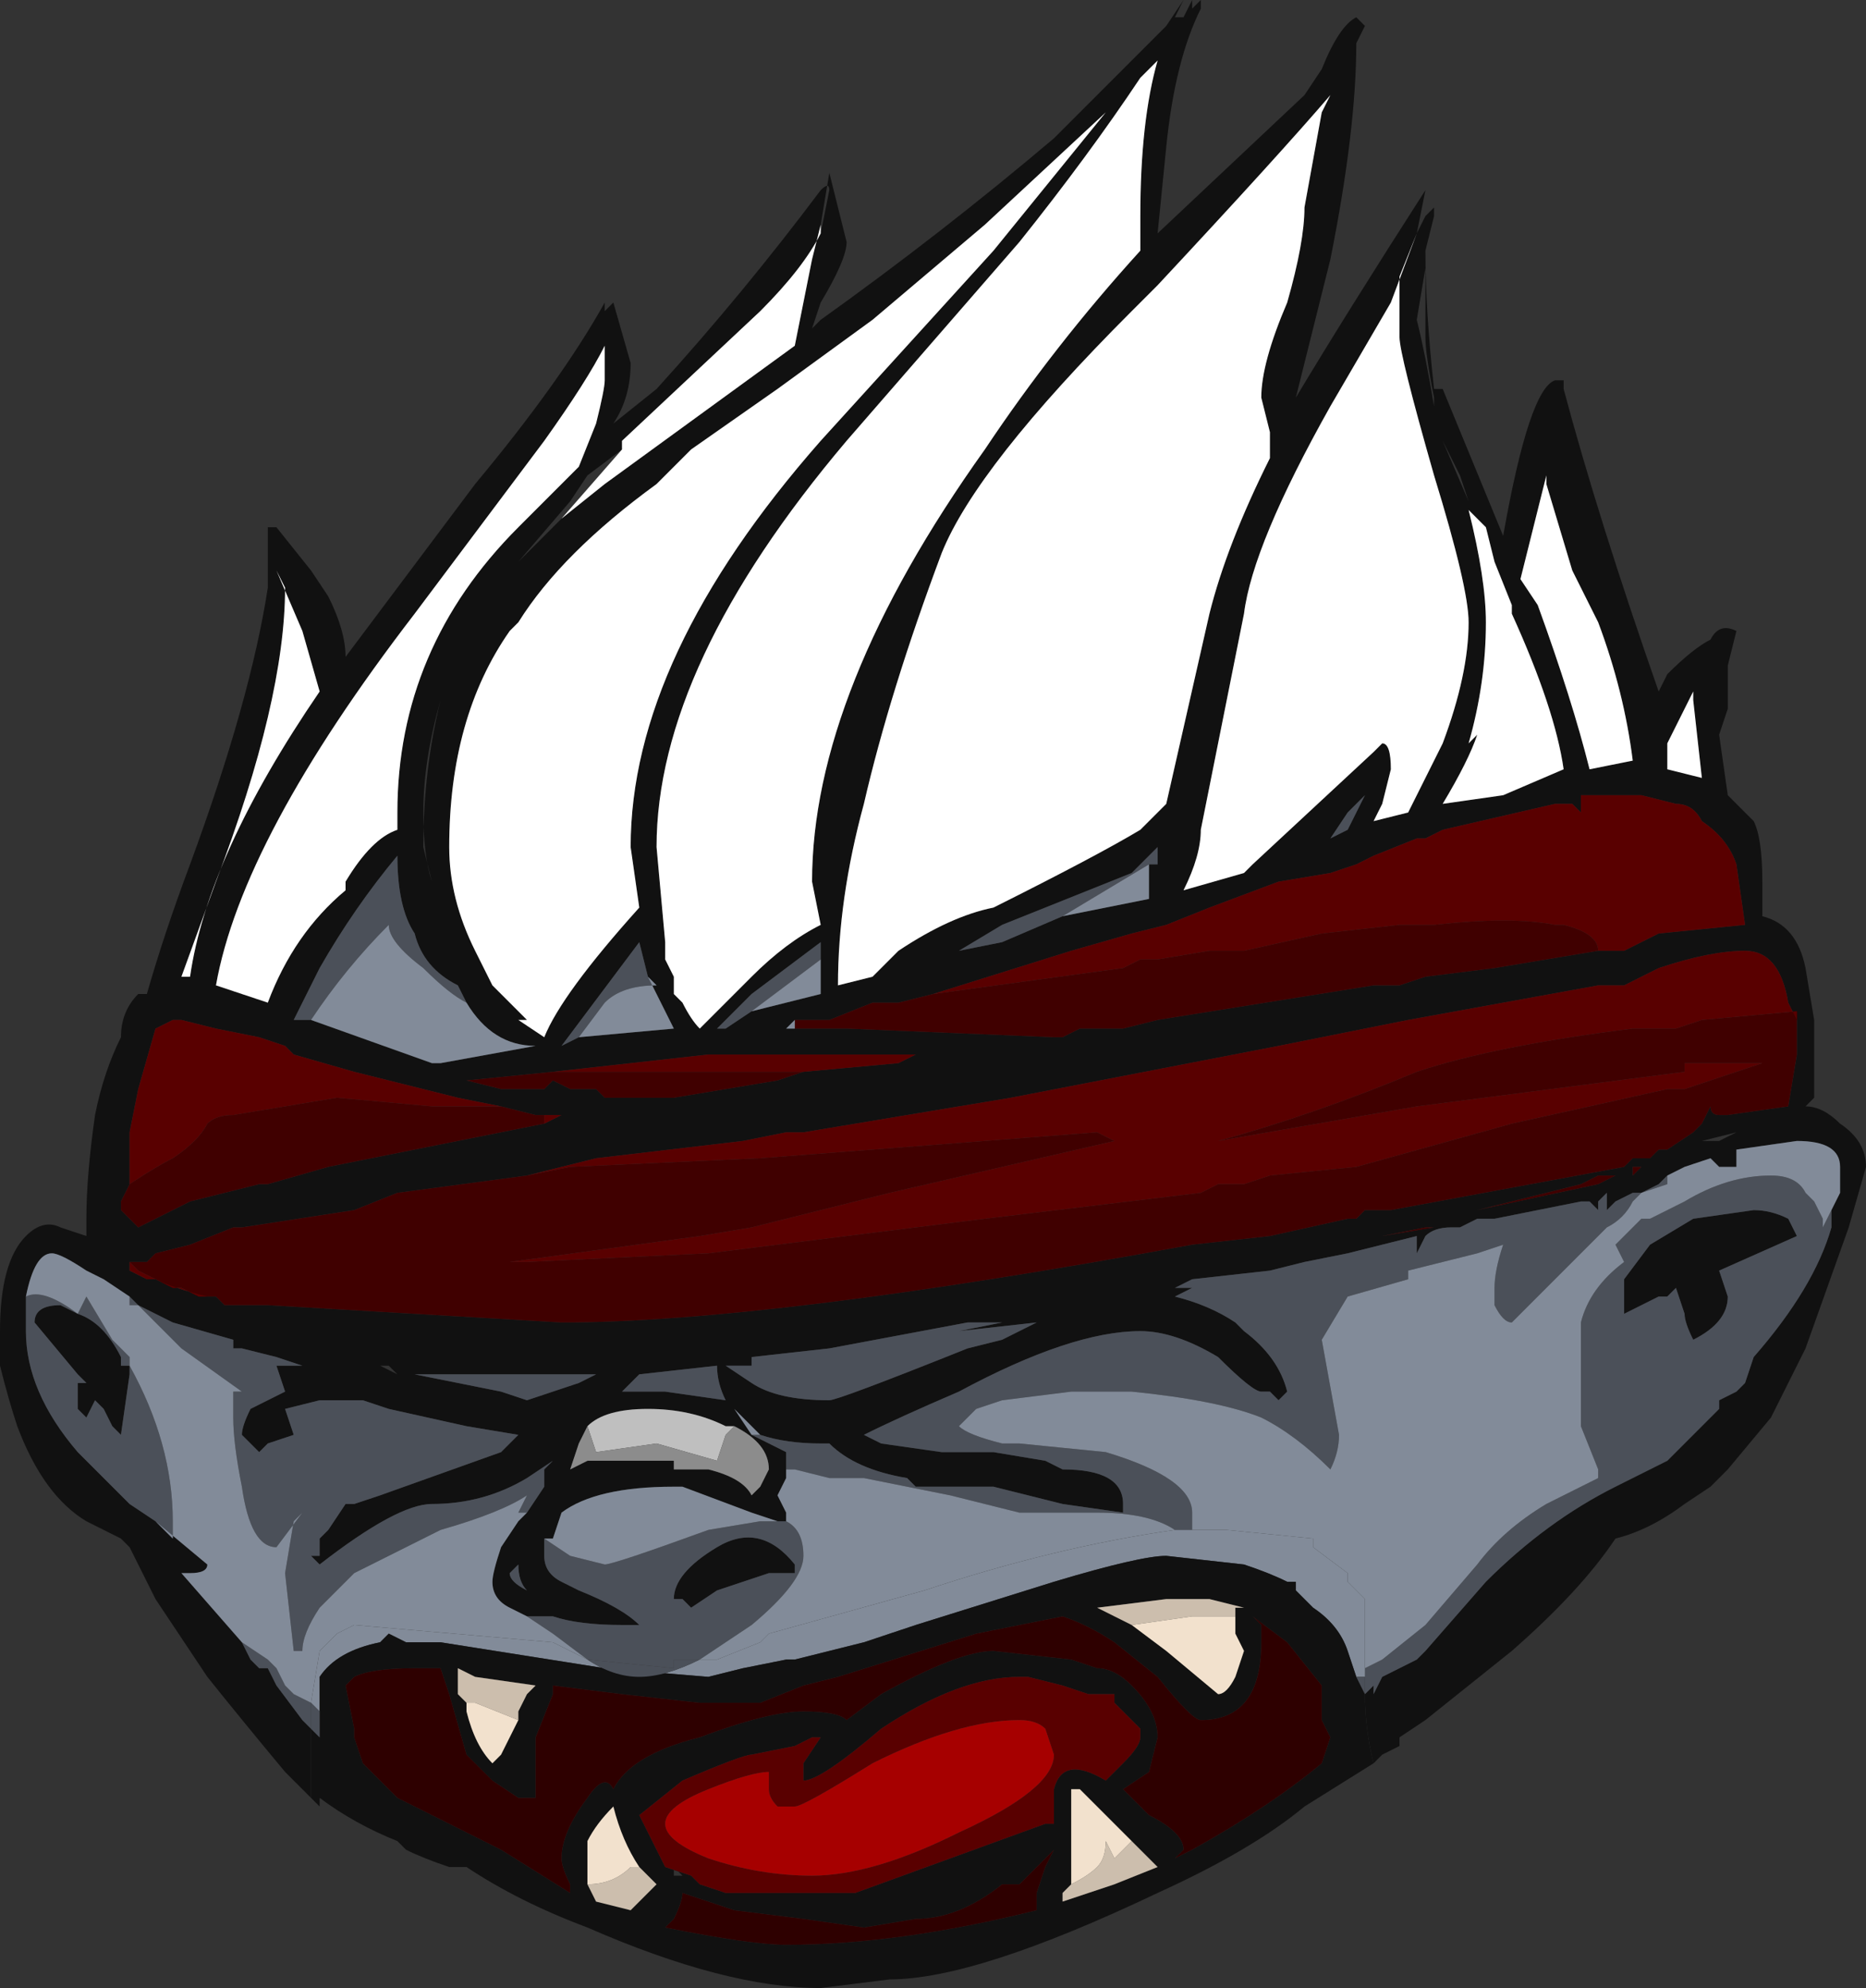 <?xml version="1.0" encoding="UTF-8" standalone="no"?>
<svg xmlns:ffdec="https://www.free-decompiler.com/flash" xmlns:xlink="http://www.w3.org/1999/xlink" ffdec:objectType="shape" height="11.5px" width="10.8px" xmlns="http://www.w3.org/2000/svg">
  <rect width="100%" height="100%" fill="#333333" stroke="none"/>
  <g transform="matrix(1.0, 0.0, 0.0, 1.0, 0.0, 11.4)">
    <path d="M4.75 -10.1 L4.8 -10.4 4.9 -10.0 Q4.9 -9.9 4.75 -9.65 L4.7 -9.5 4.75 -9.55 Q5.45 -10.05 6.1 -10.6 L6.75 -11.25 6.85 -11.4 6.8 -11.3 6.85 -11.3 6.9 -11.4 6.9 -11.35 6.95 -11.4 6.95 -11.35 Q6.8 -11.05 6.75 -10.55 L6.7 -10.05 7.55 -10.85 7.65 -11.0 Q7.75 -11.25 7.85 -11.3 L7.9 -11.25 7.85 -11.15 Q7.85 -10.65 7.7 -9.9 L7.5 -9.1 Q7.8 -9.6 8.25 -10.3 L8.2 -10.05 8.25 -10.15 8.3 -10.2 8.3 -10.15 8.25 -9.95 Q8.25 -9.6 8.3 -9.15 L8.35 -9.15 8.7 -8.3 Q8.85 -9.15 9.0 -9.2 L9.0 -9.2 9.05 -9.2 9.05 -9.15 Q9.25 -8.4 9.6 -7.4 L9.65 -7.5 Q9.8 -7.65 9.9 -7.7 9.95 -7.8 10.05 -7.75 L10.0 -7.55 10.0 -7.3 9.95 -7.15 10.0 -6.8 10.15 -6.65 Q10.2 -6.55 10.2 -6.3 L10.2 -6.1 Q10.4 -6.05 10.45 -5.8 L10.5 -5.5 10.5 -5.05 10.45 -5.0 Q10.55 -5.0 10.65 -4.9 10.8 -4.8 10.8 -4.65 L10.7 -4.3 10.45 -3.6 10.25 -3.2 10.0 -2.9 9.9 -2.8 9.75 -2.7 Q9.55 -2.55 9.35 -2.5 9.15 -2.2 8.75 -1.85 L8.25 -1.45 8.1 -1.35 8.1 -1.3 8.0 -1.25 7.95 -1.2 Q7.9 -1.4 7.9 -1.6 L7.95 -1.65 7.95 -1.6 8.0 -1.7 8.2 -1.8 8.25 -1.85 8.6 -2.25 Q8.95 -2.6 9.35 -2.8 L9.65 -2.95 9.95 -3.25 9.95 -3.3 10.05 -3.35 10.1 -3.4 10.15 -3.55 Q10.5 -3.95 10.6 -4.3 L10.6 -4.4 10.65 -4.5 10.65 -4.65 Q10.65 -4.8 10.4 -4.8 L10.05 -4.75 10.05 -4.65 9.95 -4.65 9.9 -4.7 9.75 -4.65 9.65 -4.6 9.6 -4.55 9.5 -4.5 9.45 -4.5 9.35 -4.45 9.3 -4.4 9.3 -4.5 9.25 -4.45 9.15 -4.45 8.65 -4.35 8.55 -4.35 8.45 -4.3 8.4 -4.3 Q8.3 -4.3 8.25 -4.25 L8.2 -4.15 8.2 -4.25 7.8 -4.15 7.55 -4.1 7.35 -4.05 6.9 -4.0 6.8 -3.95 6.9 -3.95 6.8 -3.9 Q7.0 -3.85 7.15 -3.75 L7.2 -3.7 Q7.4 -3.55 7.45 -3.35 L7.4 -3.3 7.35 -3.35 7.3 -3.35 Q7.25 -3.35 7.05 -3.55 6.8 -3.7 6.6 -3.7 6.2 -3.7 5.55 -3.35 5.2 -3.2 5.0 -3.1 L5.1 -3.05 5.45 -3.0 5.75 -3.0 6.05 -2.95 6.15 -2.9 Q6.5 -2.9 6.5 -2.7 L6.5 -2.65 6.15 -2.7 5.75 -2.8 5.3 -2.8 5.25 -2.85 Q4.95 -2.9 4.8 -3.05 L4.75 -3.05 Q4.55 -3.05 4.4 -3.1 L4.25 -3.25 4.35 -3.1 4.55 -3.0 4.55 -2.9 4.55 -2.85 4.5 -2.75 4.55 -2.65 4.55 -2.6 4.5 -2.6 4.35 -2.65 3.95 -2.8 3.9 -2.8 Q3.45 -2.8 3.25 -2.65 L3.2 -2.5 3.15 -2.5 3.15 -2.4 Q3.15 -2.3 3.25 -2.25 L3.35 -2.2 Q3.6 -2.1 3.7 -2.0 L3.6 -2.0 Q3.35 -2.0 3.2 -2.05 L3.05 -2.05 2.95 -2.1 Q2.85 -2.15 2.85 -2.25 2.85 -2.3 2.9 -2.45 L3.0 -2.6 3.05 -2.65 3.15 -2.8 3.15 -2.9 3.2 -2.95 3.05 -2.85 Q2.8 -2.7 2.5 -2.7 2.3 -2.7 1.85 -2.35 L1.8 -2.4 1.85 -2.4 1.85 -2.5 1.9 -2.55 2.0 -2.7 2.05 -2.7 2.2 -2.75 2.9 -3.0 3.0 -3.1 2.7 -3.15 2.25 -3.25 2.1 -3.3 1.85 -3.3 1.65 -3.25 1.7 -3.1 1.55 -3.05 1.5 -3.0 1.4 -3.1 Q1.4 -3.15 1.45 -3.25 L1.65 -3.35 1.6 -3.5 1.75 -3.5 1.6 -3.55 1.4 -3.6 1.35 -3.6 1.35 -3.65 1.0 -3.75 0.8 -3.85 0.75 -3.9 0.75 -3.85 0.75 -3.9 0.6 -4.0 0.5 -4.05 Q0.35 -4.15 0.3 -4.15 0.2 -4.15 0.15 -3.9 0.15 -3.8 0.15 -3.7 0.15 -3.35 0.45 -3.0 L0.75 -2.7 0.9 -2.6 1.2 -2.35 Q1.2 -2.3 1.1 -2.3 L1.05 -2.3 1.4 -1.9 1.45 -1.8 1.5 -1.75 1.55 -1.75 1.6 -1.65 1.75 -1.45 1.8 -1.4 Q1.8 -1.2 1.8 -1.0 L1.65 -1.15 Q1.4 -1.45 1.2 -1.7 L0.9 -2.15 0.75 -2.45 0.7 -2.5 0.5 -2.6 Q0.25 -2.75 0.1 -3.15 0.05 -3.3 0.0 -3.5 L0.0 -3.7 Q0.0 -4.1 0.15 -4.25 0.25 -4.35 0.35 -4.3 L0.5 -4.25 0.5 -4.35 Q0.5 -4.6 0.55 -4.95 0.6 -5.2 0.7 -5.4 0.7 -5.55 0.8 -5.65 L0.85 -5.65 Q0.95 -6.0 1.1 -6.4 1.45 -7.35 1.55 -8.0 L1.55 -8.35 1.6 -8.35 1.8 -8.1 1.9 -7.95 Q2.0 -7.75 2.0 -7.6 L2.75 -8.6 Q3.25 -9.2 3.5 -9.65 L3.5 -9.6 3.55 -9.65 3.65 -9.3 Q3.65 -9.1 3.55 -8.95 L3.8 -9.15 Q4.3 -9.7 4.75 -10.3 4.8 -10.35 4.8 -10.3 L4.75 -10.05 Q4.65 -9.85 4.4 -9.6 L3.6 -8.85 3.6 -8.8 3.4 -8.65 3.3 -8.5 3.0 -8.15 3.25 -8.4 3.5 -8.6 4.6 -9.4 4.7 -9.9 4.75 -10.1 M6.6 -10.95 Q6.3 -10.5 5.9 -10.0 L4.9 -8.85 Q3.8 -7.55 3.8 -6.5 L3.85 -5.95 3.85 -5.85 3.9 -5.75 3.9 -5.65 3.95 -5.6 Q4.0 -5.5 4.05 -5.45 L4.35 -5.75 Q4.55 -5.95 4.75 -6.05 L4.7 -6.3 Q4.7 -7.4 5.7 -8.8 6.1 -9.4 6.6 -9.95 L6.6 -10.15 Q6.6 -10.7 6.7 -11.05 L6.6 -10.95 M7.7 -10.85 Q7.4 -10.5 6.7 -9.75 L6.55 -9.6 Q5.65 -8.7 5.45 -8.2 5.15 -7.4 5.0 -6.75 4.85 -6.2 4.85 -5.7 L5.05 -5.75 5.2 -5.9 Q5.5 -6.1 5.75 -6.15 6.35 -6.45 6.6 -6.6 L6.75 -6.75 7.0 -7.85 Q7.1 -8.25 7.35 -8.75 L7.35 -8.9 7.3 -9.1 Q7.3 -9.3 7.45 -9.65 7.55 -10.0 7.55 -10.2 L7.65 -10.75 7.7 -10.85 M8.2 -10.05 L8.05 -9.65 7.7 -9.05 Q7.25 -8.25 7.2 -7.85 L6.95 -6.6 Q6.95 -6.45 6.85 -6.25 L7.2 -6.35 7.25 -6.4 7.95 -7.05 8.0 -7.1 Q8.05 -7.1 8.05 -6.95 L8.0 -6.75 7.95 -6.65 8.15 -6.7 8.35 -7.1 Q8.5 -7.5 8.5 -7.8 8.5 -8.0 8.3 -8.65 8.1 -9.35 8.1 -9.45 8.1 -9.7 8.1 -9.8 L8.2 -10.05 M8.3 -9.1 Q8.25 -9.35 8.25 -9.45 L8.25 -9.85 8.2 -9.55 Q8.25 -9.35 8.3 -9.05 L8.3 -9.1 M8.5 -8.45 Q8.6 -8.05 8.6 -7.8 8.6 -7.45 8.5 -7.1 L8.55 -7.15 Q8.5 -7.0 8.35 -6.75 L8.7 -6.8 9.05 -6.95 Q9.0 -7.3 8.75 -7.85 L8.75 -7.9 8.65 -8.15 8.6 -8.35 8.5 -8.45 M8.45 -8.65 L8.5 -8.5 8.35 -8.85 8.45 -8.65 M8.95 -8.6 L8.95 -8.65 8.8 -8.05 8.9 -7.9 Q9.1 -7.35 9.2 -6.95 L9.45 -7.0 Q9.4 -7.4 9.25 -7.8 L9.1 -8.1 8.95 -8.6 M9.65 -7.1 L9.65 -6.95 9.85 -6.9 9.8 -7.35 9.8 -7.4 9.65 -7.1 M1.55 -8.35 L1.55 -8.35 M1.65 -8.0 Q1.65 -7.35 1.25 -6.3 L1.05 -5.75 1.1 -5.75 Q1.2 -6.45 1.85 -7.4 L1.75 -7.75 1.6 -8.1 1.65 -8.0 M5.7 -10.1 L5.05 -9.55 4.5 -9.15 4.0 -8.8 3.8 -8.6 Q3.25 -8.2 3.0 -7.8 L2.95 -7.75 Q2.6 -7.25 2.6 -6.5 2.6 -6.2 2.75 -5.9 2.8 -5.8 2.85 -5.7 L3.05 -5.5 3.0 -5.5 3.15 -5.4 Q3.25 -5.65 3.7 -6.15 L3.65 -6.5 Q3.65 -7.6 4.75 -8.85 L5.75 -9.95 6.4 -10.75 5.7 -10.1 M3.15 -8.85 L2.4 -7.85 Q1.4 -6.55 1.25 -5.7 L1.55 -5.6 Q1.7 -6.0 2.0 -6.25 L2.0 -6.3 Q2.15 -6.55 2.3 -6.6 L2.3 -6.7 Q2.3 -7.65 3.0 -8.35 L3.35 -8.7 3.45 -8.95 Q3.5 -9.15 3.5 -9.2 L3.5 -9.4 Q3.4 -9.2 3.15 -8.85 M4.75 -5.85 L4.75 -5.95 4.35 -5.65 4.15 -5.45 4.2 -5.45 4.35 -5.55 4.75 -5.65 4.75 -5.85 M4.6 -5.45 L4.9 -5.45 6.1 -5.4 6.15 -5.4 6.25 -5.45 6.5 -5.45 6.7 -5.5 7.95 -5.7 8.1 -5.7 8.25 -5.75 8.65 -5.8 9.25 -5.9 9.4 -5.9 9.6 -6.0 10.1 -6.05 10.05 -6.4 Q10.0 -6.55 9.85 -6.65 9.8 -6.75 9.7 -6.75 L9.5 -6.8 9.15 -6.8 9.15 -6.7 9.1 -6.75 9.0 -6.75 8.35 -6.6 8.25 -6.55 8.2 -6.55 7.95 -6.45 7.85 -6.4 7.7 -6.35 7.4 -6.3 7.0 -6.15 6.75 -6.05 6.55 -6.0 6.2 -5.9 5.4 -5.65 5.2 -5.6 5.05 -5.6 4.8 -5.5 4.6 -5.5 4.55 -5.45 4.6 -5.45 M6.65 -6.4 L6.7 -6.4 6.7 -6.5 6.55 -6.35 Q6.3 -6.25 5.8 -6.05 L5.55 -5.9 5.8 -5.95 6.15 -6.1 6.65 -6.2 6.65 -6.4 M1.8 -5.5 L2.5 -5.25 2.55 -5.25 3.1 -5.35 Q2.85 -5.35 2.7 -5.6 L2.65 -5.7 Q2.45 -5.8 2.4 -6.0 2.3 -6.15 2.3 -6.45 2.05 -6.15 1.85 -5.8 L1.7 -5.5 1.8 -5.5 M3.35 -5.4 L3.9 -5.45 3.75 -5.75 3.7 -5.95 3.25 -5.35 3.35 -5.4 M4.65 -5.2 L5.2 -5.25 5.3 -5.3 4.1 -5.3 3.2 -5.2 2.7 -5.15 2.9 -5.1 3.15 -5.1 3.2 -5.15 3.3 -5.1 3.45 -5.1 3.5 -5.05 3.9 -5.05 4.5 -5.15 4.65 -5.2 M3.1 -4.95 L2.9 -5.0 2.65 -5.05 2.05 -5.2 1.7 -5.3 1.65 -5.35 1.5 -5.4 1.25 -5.45 1.05 -5.5 1.0 -5.5 0.9 -5.45 0.8 -5.1 0.75 -4.85 0.75 -4.55 0.7 -4.45 0.7 -4.4 0.8 -4.3 1.1 -4.45 1.5 -4.55 1.55 -4.55 1.9 -4.65 3.15 -4.9 3.25 -4.95 3.1 -4.95 M10.4 -5.5 L10.35 -5.6 Q10.3 -5.9 10.1 -5.9 9.9 -5.9 9.6 -5.8 L9.4 -5.7 9.25 -5.7 8.15 -5.5 7.4 -5.35 5.85 -5.05 4.65 -4.85 4.55 -4.85 4.3 -4.8 3.45 -4.7 3.05 -4.6 2.3 -4.5 2.05 -4.4 1.4 -4.3 1.35 -4.3 1.1 -4.2 0.9 -4.15 0.85 -4.1 0.75 -4.1 0.75 -4.05 0.85 -4.0 0.9 -4.0 Q1.0 -3.95 1.2 -3.9 L1.25 -3.9 1.3 -3.85 1.55 -3.85 3.25 -3.75 Q4.45 -3.75 6.9 -4.2 L7.35 -4.25 7.8 -4.35 7.85 -4.35 7.9 -4.4 8.05 -4.4 9.4 -4.65 9.45 -4.7 9.55 -4.7 9.6 -4.75 9.65 -4.75 9.8 -4.85 9.85 -4.9 9.9 -5.0 Q9.9 -4.95 9.95 -4.95 L10.0 -4.95 10.35 -5.0 10.4 -5.3 10.4 -5.5 M5.6 -3.75 L4.8 -3.6 4.35 -3.55 4.35 -3.5 4.2 -3.5 4.35 -3.4 Q4.5 -3.3 4.8 -3.3 4.85 -3.3 5.6 -3.6 L5.8 -3.65 6.0 -3.75 5.55 -3.7 5.8 -3.75 5.6 -3.75 M2.5 -6.3 L2.45 -6.5 Q2.45 -6.95 2.55 -7.35 2.45 -7.0 2.45 -6.7 2.45 -6.45 2.5 -6.3 M0.35 -3.85 L0.45 -3.8 Q0.6 -3.75 0.7 -3.55 L0.7 -3.5 0.75 -3.5 0.75 -3.45 0.7 -3.1 0.65 -3.15 0.6 -3.25 0.55 -3.3 0.5 -3.2 0.45 -3.25 0.45 -3.4 0.5 -3.4 0.45 -3.45 0.2 -3.75 Q0.2 -3.85 0.35 -3.85 M2.2 -3.5 L2.3 -3.45 2.25 -3.5 2.2 -3.5 M9.3 -4.3 L9.3 -4.3 M3.4 -3.15 L3.35 -3.05 3.3 -2.9 3.4 -2.95 3.9 -2.95 3.9 -2.9 4.1 -2.9 Q4.3 -2.85 4.35 -2.75 L4.4 -2.8 4.45 -2.9 Q4.45 -3.05 4.25 -3.15 L4.2 -3.15 Q4.0 -3.25 3.75 -3.25 3.5 -3.25 3.4 -3.15 M4.6 -2.3 L4.45 -2.3 4.15 -2.2 4.0 -2.1 3.95 -2.15 3.9 -2.15 Q3.9 -2.3 4.15 -2.45 4.4 -2.6 4.6 -2.35 L4.6 -2.3 M4.15 -3.5 L3.7 -3.45 3.6 -3.35 3.85 -3.35 4.2 -3.3 Q4.15 -3.4 4.15 -3.5 M3.25 -3.45 L2.4 -3.45 2.9 -3.35 3.05 -3.3 3.35 -3.4 3.45 -3.45 3.25 -3.45 M2.95 -2.3 Q2.95 -2.25 3.05 -2.2 3.0 -2.25 3.0 -2.35 L2.95 -2.3 M9.45 -4.6 L9.5 -4.65 9.45 -4.65 9.45 -4.6 9.35 -4.6 9.25 -4.55 8.55 -4.4 9.15 -4.55 9.25 -4.6 9.45 -4.6 M9.85 -4.8 L9.95 -4.8 10.05 -4.85 9.85 -4.8 M9.2 -4.45 L9.25 -4.45 9.25 -4.4 9.2 -4.45 M9.2 -4.4 L9.2 -4.4 M9.55 -4.2 L9.8 -4.35 10.15 -4.4 Q10.25 -4.4 10.35 -4.35 L10.4 -4.25 9.95 -4.05 10.0 -3.9 Q10.0 -3.75 9.8 -3.65 9.75 -3.75 9.75 -3.8 L9.7 -3.95 9.65 -3.9 9.6 -3.9 9.4 -3.8 9.4 -4.0 9.55 -4.2 M7.8 -6.7 L7.7 -6.55 7.8 -6.6 7.9 -6.8 7.8 -6.7 M8.3 -4.3 L8.25 -4.3 8.0 -4.25 8.3 -4.3 M8.9 -2.45 L8.9 -2.45" fill="#111111" fill-rule="evenodd" stroke="none"/>
    <path d="M9.25 -5.9 L8.65 -5.8 8.25 -5.75 8.1 -5.7 7.95 -5.7 6.7 -5.5 6.5 -5.45 6.25 -5.45 6.15 -5.4 6.1 -5.4 4.9 -5.45 4.6 -5.45 4.6 -5.5 4.8 -5.5 5.05 -5.6 5.2 -5.6 5.4 -5.65 6.5 -5.8 6.6 -5.85 6.7 -5.85 7.0 -5.9 7.2 -5.9 7.65 -6.0 8.1 -6.05 8.3 -6.05 Q8.75 -6.1 9.0 -6.05 L9.05 -6.05 Q9.25 -6.0 9.25 -5.9 M3.2 -5.2 L4.65 -5.2 4.5 -5.15 3.9 -5.05 3.5 -5.05 3.45 -5.1 3.3 -5.1 3.2 -5.15 3.15 -5.1 2.9 -5.1 2.7 -5.15 3.2 -5.2 M3.1 -4.95 L3.15 -4.95 3.15 -4.9 1.9 -4.65 1.55 -4.55 1.5 -4.55 1.1 -4.45 0.8 -4.3 0.7 -4.4 0.7 -4.45 0.75 -4.55 Q0.9 -4.65 1.0 -4.7 1.15 -4.8 1.2 -4.9 1.25 -4.95 1.35 -4.95 L1.95 -5.05 2.5 -5.0 2.9 -5.0 3.1 -4.95 M3.05 -4.6 L3.3 -4.65 4.4 -4.7 6.35 -4.85 6.45 -4.8 5.15 -4.5 4.35 -4.3 4.05 -4.25 2.95 -4.1 3.05 -4.1 4.1 -4.15 5.7 -4.35 6.95 -4.5 7.05 -4.55 7.2 -4.55 7.35 -4.6 7.85 -4.65 8.75 -4.9 9.65 -5.1 9.75 -5.1 10.2 -5.25 9.75 -5.25 9.75 -5.2 8.2 -5.0 7.05 -4.8 Q7.6 -4.95 8.2 -5.2 8.65 -5.35 9.45 -5.45 L9.7 -5.45 9.85 -5.5 10.4 -5.55 10.4 -5.5 10.4 -5.3 10.35 -5.0 10.0 -4.95 9.95 -4.95 Q9.9 -4.95 9.9 -5.0 L9.85 -4.9 9.8 -4.85 9.65 -4.75 9.6 -4.75 9.55 -4.7 9.45 -4.7 9.4 -4.65 8.05 -4.4 7.9 -4.4 7.85 -4.35 7.8 -4.35 7.35 -4.25 6.9 -4.2 Q4.45 -3.75 3.25 -3.75 L1.55 -3.85 1.3 -3.85 1.25 -3.9 1.2 -3.9 1.15 -3.9 1.05 -3.95 1.0 -3.95 0.8 -4.05 0.75 -4.1 0.85 -4.1 0.9 -4.15 1.1 -4.2 1.35 -4.3 1.4 -4.3 2.05 -4.4 2.3 -4.5 3.05 -4.6 M9.45 -4.6 L9.25 -4.6 9.15 -4.55 8.55 -4.4 9.25 -4.55 9.35 -4.6 9.45 -4.6 9.45 -4.65 9.5 -4.65 9.45 -4.6 M8.3 -4.3 L8.0 -4.25 8.25 -4.3 8.3 -4.3" fill="#400000" fill-rule="evenodd" stroke="none"/>
    <path d="M4.25 -3.15 L4.2 -3.1 4.15 -2.95 3.8 -3.05 3.45 -3.0 3.4 -3.15 Q3.5 -3.25 3.75 -3.25 4.0 -3.25 4.2 -3.15 L4.25 -3.15" fill="#bfbfbf" fill-rule="evenodd" stroke="none"/>
    <path d="M5.4 -5.65 L6.2 -5.9 6.55 -6.0 6.75 -6.05 7.0 -6.15 7.4 -6.3 7.7 -6.35 7.85 -6.4 7.95 -6.45 8.2 -6.55 8.25 -6.55 8.35 -6.6 9.0 -6.75 9.1 -6.75 9.15 -6.7 9.15 -6.8 9.5 -6.8 9.7 -6.75 Q9.8 -6.75 9.85 -6.65 10.0 -6.55 10.05 -6.4 L10.1 -6.05 9.6 -6.0 9.4 -5.9 9.25 -5.9 Q9.25 -6.0 9.05 -6.05 L9.0 -6.05 Q8.75 -6.1 8.3 -6.05 L8.1 -6.05 7.65 -6.0 7.2 -5.9 7.0 -5.9 6.7 -5.85 6.6 -5.85 6.5 -5.8 5.4 -5.65 M4.65 -5.2 L3.2 -5.2 4.1 -5.3 5.3 -5.3 5.2 -5.25 4.65 -5.2 M3.15 -4.9 L3.15 -4.95 3.1 -4.95 3.25 -4.95 3.15 -4.9 M2.9 -5.0 L2.5 -5.0 1.95 -5.05 1.35 -4.95 Q1.25 -4.95 1.2 -4.9 1.15 -4.8 1.0 -4.7 0.9 -4.65 0.75 -4.55 L0.75 -4.85 0.8 -5.1 0.9 -5.45 1.0 -5.5 1.05 -5.5 1.25 -5.45 1.5 -5.4 1.65 -5.35 1.7 -5.3 2.05 -5.2 2.65 -5.05 2.9 -5.0 M10.4 -5.5 L10.4 -5.55 9.85 -5.5 9.7 -5.45 9.45 -5.45 Q8.65 -5.35 8.2 -5.2 7.6 -4.95 7.05 -4.8 L8.2 -5.0 9.75 -5.2 9.75 -5.25 10.2 -5.25 9.75 -5.1 9.65 -5.1 8.75 -4.9 7.85 -4.65 7.35 -4.6 7.2 -4.55 7.05 -4.55 6.95 -4.5 5.7 -4.35 4.1 -4.15 3.05 -4.1 2.95 -4.1 4.05 -4.25 4.35 -4.3 5.15 -4.5 6.45 -4.8 6.35 -4.85 4.4 -4.7 3.3 -4.65 3.05 -4.6 3.45 -4.7 4.3 -4.8 4.55 -4.85 4.65 -4.85 5.85 -5.05 7.4 -5.35 8.15 -5.5 9.25 -5.7 9.4 -5.7 9.6 -5.8 Q9.9 -5.9 10.1 -5.9 10.3 -5.9 10.35 -5.6 L10.4 -5.5 M0.75 -4.1 L0.8 -4.05 1.0 -3.95 1.05 -3.95 1.15 -3.9 1.2 -3.9 Q1.0 -3.95 0.9 -4.0 L0.85 -4.0 0.75 -4.05 0.75 -4.1" fill="#590000" fill-rule="evenodd" stroke="none"/>
    <path d="M4.25 -3.15 Q4.45 -3.05 4.45 -2.9 L4.4 -2.8 4.35 -2.75 Q4.3 -2.85 4.1 -2.9 L3.9 -2.9 3.9 -2.95 3.4 -2.95 3.3 -2.9 3.35 -3.05 3.4 -3.15 3.45 -3.0 3.8 -3.05 4.15 -2.95 4.2 -3.1 4.25 -3.15" fill="#8c8c8c" fill-rule="evenodd" stroke="none"/>
    <path d="M7.9 -1.6 L7.9 -1.7 7.9 -1.75 8.0 -1.8 8.25 -2.0 8.55 -2.35 Q8.7 -2.55 8.95 -2.7 L9.25 -2.85 9.25 -2.9 9.15 -3.15 Q9.15 -3.6 9.15 -3.75 9.2 -3.95 9.4 -4.1 L9.35 -4.2 9.5 -4.35 9.55 -4.35 9.75 -4.45 Q10.0 -4.6 10.25 -4.6 10.4 -4.6 10.45 -4.5 L10.5 -4.45 10.55 -4.35 10.55 -4.3 10.6 -4.4 10.6 -4.3 Q10.5 -3.95 10.15 -3.55 L10.1 -3.4 10.05 -3.35 9.95 -3.3 9.95 -3.25 9.65 -2.95 9.35 -2.8 Q8.95 -2.6 8.6 -2.25 L8.25 -1.85 8.2 -1.8 8.0 -1.7 7.95 -1.6 7.95 -1.65 7.9 -1.6 M4.05 -1.8 L3.9 -1.8 3.9 -1.75 3.4 -1.8 3.2 -1.95 3.05 -2.05 3.2 -2.05 Q3.35 -2.0 3.6 -2.0 L3.7 -2.0 Q3.6 -2.1 3.35 -2.2 L3.25 -2.25 Q3.15 -2.3 3.15 -2.4 L3.15 -2.5 3.3 -2.4 3.5 -2.35 Q3.55 -2.35 4.1 -2.55 L4.4 -2.6 4.5 -2.6 4.55 -2.6 Q4.65 -2.55 4.65 -2.4 4.65 -2.25 4.35 -2.0 L4.05 -1.8 M1.8 -1.55 L1.8 -1.4 1.75 -1.45 1.6 -1.65 1.55 -1.75 1.5 -1.75 1.45 -1.8 1.4 -1.9 1.55 -1.8 1.6 -1.75 1.65 -1.65 1.7 -1.6 1.8 -1.55 M4.35 -5.55 L4.2 -5.45 4.15 -5.45 4.35 -5.65 4.75 -5.95 4.75 -5.85 4.35 -5.55 M6.15 -6.1 L5.8 -5.95 5.55 -5.9 5.8 -6.05 Q6.3 -6.25 6.55 -6.35 L6.7 -6.5 6.7 -6.4 6.65 -6.4 6.15 -6.1 M2.7 -5.6 Q2.6 -5.65 2.45 -5.8 2.25 -5.95 2.25 -6.05 2.0 -5.8 1.8 -5.5 L1.7 -5.5 1.85 -5.8 Q2.05 -6.15 2.3 -6.45 2.3 -6.15 2.4 -6.0 2.45 -5.8 2.65 -5.7 L2.7 -5.6 M3.75 -5.75 L3.8 -5.7 Q3.6 -5.7 3.5 -5.6 L3.35 -5.4 3.25 -5.35 3.7 -5.95 3.75 -5.75 M5.6 -3.75 L5.8 -3.75 5.55 -3.7 6.0 -3.75 5.8 -3.65 5.6 -3.6 Q4.85 -3.3 4.8 -3.3 4.5 -3.3 4.35 -3.4 L4.2 -3.5 4.35 -3.5 4.35 -3.55 4.8 -3.6 5.6 -3.75 M0.75 -3.85 L0.75 -3.9 0.8 -3.85 1.0 -3.75 1.35 -3.65 1.35 -3.6 1.4 -3.6 1.6 -3.55 1.75 -3.5 1.6 -3.5 1.65 -3.35 1.45 -3.25 Q1.4 -3.15 1.4 -3.1 L1.5 -3.0 1.55 -3.05 1.7 -3.1 1.65 -3.25 1.85 -3.3 2.1 -3.3 2.25 -3.25 2.7 -3.15 3.0 -3.1 2.9 -3.0 2.2 -2.75 2.05 -2.7 2.0 -2.7 1.9 -2.55 1.85 -2.5 1.85 -2.4 1.8 -2.4 1.85 -2.35 Q2.3 -2.7 2.5 -2.7 2.8 -2.7 3.05 -2.85 L3.2 -2.95 3.15 -2.9 3.15 -2.8 3.05 -2.65 3.0 -2.65 3.05 -2.75 Q2.9 -2.65 2.55 -2.55 L2.05 -2.3 1.85 -2.1 Q1.75 -1.95 1.75 -1.85 L1.7 -1.85 1.65 -2.3 1.7 -2.6 1.75 -2.65 1.6 -2.45 Q1.45 -2.45 1.4 -2.8 1.35 -3.05 1.35 -3.2 1.35 -3.3 1.35 -3.35 L1.4 -3.35 1.05 -3.6 0.8 -3.85 0.75 -3.85 M4.55 -2.9 L4.55 -3.0 4.35 -3.1 4.4 -3.1 Q4.55 -3.05 4.75 -3.05 L4.8 -3.05 Q4.95 -2.9 5.25 -2.85 L5.3 -2.8 5.75 -2.8 6.15 -2.7 6.5 -2.65 6.5 -2.7 Q6.5 -2.9 6.15 -2.9 L6.05 -2.95 5.75 -3.0 5.45 -3.0 5.1 -3.05 5.0 -3.1 Q5.2 -3.2 5.55 -3.35 6.2 -3.7 6.6 -3.7 6.8 -3.7 7.05 -3.55 7.25 -3.35 7.3 -3.35 L7.35 -3.35 7.4 -3.3 7.45 -3.35 Q7.4 -3.55 7.2 -3.7 L7.15 -3.75 Q7.0 -3.85 6.8 -3.9 L6.9 -3.95 6.8 -3.95 6.9 -4.0 7.35 -4.05 7.55 -4.1 7.8 -4.15 8.2 -4.25 8.2 -4.15 8.25 -4.25 Q8.3 -4.3 8.4 -4.3 L8.45 -4.3 8.55 -4.35 8.65 -4.35 9.15 -4.45 9.25 -4.45 9.3 -4.5 9.3 -4.4 9.35 -4.45 9.45 -4.5 9.5 -4.5 9.6 -4.55 9.65 -4.6 9.65 -4.55 9.5 -4.5 9.45 -4.45 Q9.4 -4.35 9.3 -4.3 L8.75 -3.75 Q8.7 -3.75 8.65 -3.85 8.65 -3.9 8.65 -3.95 8.65 -4.05 8.7 -4.2 L8.55 -4.15 8.15 -4.05 8.15 -4.0 7.8 -3.9 7.65 -3.65 7.75 -3.1 Q7.75 -3.0 7.7 -2.9 7.5 -3.1 7.3 -3.2 7.05 -3.3 6.55 -3.35 L6.2 -3.35 5.8 -3.3 5.65 -3.25 5.55 -3.15 Q5.6 -3.1 5.8 -3.05 L5.9 -3.05 6.4 -3.0 Q6.9 -2.85 6.9 -2.65 L6.9 -2.55 6.8 -2.55 6.8 -2.55 Q6.65 -2.65 6.35 -2.65 L5.9 -2.65 5.5 -2.75 5.0 -2.85 Q4.85 -2.85 4.8 -2.85 L4.6 -2.9 4.55 -2.9 M0.9 -2.6 L0.75 -2.7 0.45 -3.0 Q0.15 -3.35 0.15 -3.7 0.15 -3.8 0.15 -3.9 0.25 -3.95 0.45 -3.8 L0.5 -3.9 0.65 -3.65 0.75 -3.55 0.75 -3.5 Q1.0 -3.05 1.0 -2.6 L1.0 -2.5 0.9 -2.6 M0.35 -3.85 Q0.2 -3.85 0.2 -3.75 L0.45 -3.45 0.5 -3.4 0.45 -3.4 0.45 -3.25 0.5 -3.2 0.55 -3.3 0.6 -3.25 0.65 -3.15 0.7 -3.1 0.75 -3.45 0.75 -3.5 0.7 -3.5 0.7 -3.55 Q0.6 -3.75 0.45 -3.8 L0.35 -3.85 M1.8 -2.25 L1.8 -2.25 M5.45 -3.15 L5.45 -3.15 M9.3 -4.3 L9.3 -4.3 M4.6 -2.3 L4.6 -2.35 Q4.4 -2.6 4.15 -2.45 3.9 -2.3 3.9 -2.15 L3.95 -2.15 4.0 -2.1 4.15 -2.2 4.45 -2.3 4.6 -2.3 M4.15 -3.5 Q4.15 -3.4 4.2 -3.3 L3.85 -3.35 3.6 -3.35 3.7 -3.45 4.15 -3.5 M2.95 -2.3 L3.0 -2.35 Q3.0 -2.25 3.05 -2.2 2.95 -2.25 2.95 -2.3 M3.25 -3.45 L3.45 -3.45 3.35 -3.4 3.05 -3.3 2.9 -3.35 2.4 -3.45 3.25 -3.45 M9.2 -4.4 L9.2 -4.4 M9.2 -4.45 L9.25 -4.4 9.25 -4.45 9.2 -4.45 M7.8 -6.7 L7.9 -6.8 7.8 -6.6 7.7 -6.55 7.8 -6.7 M9.55 -4.2 L9.4 -4.0 9.4 -3.8 9.6 -3.9 9.65 -3.9 9.7 -3.95 9.75 -3.8 Q9.75 -3.75 9.8 -3.65 10.0 -3.75 10.0 -3.9 L9.95 -4.05 10.4 -4.25 10.35 -4.35 Q10.25 -4.4 10.15 -4.4 L9.8 -4.35 9.55 -4.2" fill="#4b5059" fill-rule="evenodd" stroke="none"/>
    <path d="M7.9 -1.7 L7.9 -2.15 7.8 -2.25 7.8 -2.3 7.6 -2.45 7.6 -2.5 7.1 -2.55 6.8 -2.55 Q6.1 -2.45 5.35 -2.2 L4.45 -1.95 4.4 -1.9 4.15 -1.8 4.05 -1.8 4.35 -2.0 Q4.65 -2.25 4.65 -2.4 4.65 -2.55 4.55 -2.6 L4.55 -2.65 4.5 -2.75 4.55 -2.85 4.55 -2.9 4.6 -2.9 4.8 -2.85 Q4.85 -2.85 5.0 -2.85 L5.5 -2.75 5.9 -2.65 6.35 -2.65 Q6.65 -2.65 6.8 -2.55 L6.8 -2.55 6.9 -2.55 6.9 -2.65 Q6.9 -2.85 6.4 -3.0 L5.9 -3.05 5.8 -3.05 Q5.6 -3.1 5.55 -3.15 L5.65 -3.25 5.8 -3.3 6.2 -3.35 6.55 -3.35 Q7.05 -3.3 7.3 -3.2 7.5 -3.1 7.7 -2.9 7.75 -3.0 7.75 -3.1 L7.65 -3.65 7.8 -3.9 8.15 -4.0 8.15 -4.05 8.55 -4.15 8.7 -4.2 Q8.65 -4.05 8.65 -3.95 8.65 -3.9 8.65 -3.85 8.7 -3.75 8.75 -3.75 L9.3 -4.3 Q9.4 -4.35 9.45 -4.45 L9.5 -4.5 9.65 -4.55 9.65 -4.6 9.75 -4.65 9.9 -4.7 9.95 -4.65 10.05 -4.65 10.05 -4.75 10.4 -4.8 Q10.65 -4.8 10.65 -4.65 L10.65 -4.5 10.6 -4.4 10.55 -4.3 10.55 -4.35 10.5 -4.45 10.45 -4.5 Q10.4 -4.6 10.25 -4.6 10.0 -4.6 9.75 -4.45 L9.55 -4.35 9.5 -4.35 9.35 -4.2 9.4 -4.1 Q9.2 -3.95 9.15 -3.75 9.15 -3.6 9.15 -3.15 L9.25 -2.9 9.25 -2.85 8.95 -2.7 Q8.7 -2.55 8.55 -2.35 L8.25 -2.0 8.0 -1.8 7.9 -1.75 7.9 -1.7 M3.4 -1.8 L3.2 -1.9 2.05 -2.0 1.95 -1.95 1.85 -1.85 1.8 -1.55 1.7 -1.6 1.65 -1.65 1.6 -1.75 1.55 -1.8 1.4 -1.9 1.05 -2.3 1.1 -2.3 Q1.2 -2.3 1.2 -2.35 L0.9 -2.6 1.0 -2.5 1.0 -2.6 Q1.0 -3.05 0.75 -3.5 L0.75 -3.55 0.65 -3.65 0.5 -3.9 0.45 -3.8 Q0.25 -3.95 0.15 -3.9 0.2 -4.15 0.3 -4.15 0.35 -4.15 0.5 -4.05 L0.6 -4.0 0.75 -3.9 0.75 -3.85 0.8 -3.85 1.05 -3.6 1.4 -3.35 1.35 -3.35 Q1.35 -3.3 1.35 -3.2 1.35 -3.05 1.4 -2.8 1.45 -2.45 1.6 -2.45 L1.75 -2.65 1.7 -2.6 1.65 -2.3 1.7 -1.85 1.75 -1.85 Q1.75 -1.95 1.85 -2.1 L2.05 -2.3 2.55 -2.55 Q2.9 -2.65 3.05 -2.75 L3.0 -2.65 3.05 -2.65 3.0 -2.6 2.9 -2.45 Q2.85 -2.3 2.85 -2.25 2.85 -2.15 2.95 -2.1 L3.05 -2.05 3.2 -1.95 3.4 -1.8 M4.35 -5.55 L4.75 -5.85 4.75 -5.65 4.35 -5.55 M4.6 -5.45 L4.55 -5.45 4.6 -5.5 4.6 -5.45 M6.15 -6.1 L6.65 -6.4 6.65 -6.2 6.15 -6.1 M2.7 -5.6 Q2.85 -5.35 3.1 -5.35 L2.55 -5.25 2.5 -5.25 1.8 -5.5 Q2.0 -5.8 2.25 -6.05 2.25 -5.95 2.45 -5.8 2.6 -5.65 2.7 -5.6 M3.35 -5.4 L3.5 -5.6 Q3.6 -5.7 3.8 -5.7 L3.75 -5.75 3.9 -5.45 3.35 -5.4 M3.15 -2.5 L3.2 -2.5 3.25 -2.65 Q3.45 -2.8 3.9 -2.8 L3.95 -2.8 4.35 -2.65 4.5 -2.6 4.4 -2.6 4.1 -2.55 Q3.55 -2.35 3.5 -2.35 L3.3 -2.4 3.15 -2.5 M4.35 -3.1 L4.25 -3.25 4.4 -3.1 4.35 -3.1 M1.8 -2.25 L1.8 -2.25 M5.45 -3.15 L5.45 -3.15 M8.9 -2.45 L8.9 -2.45" fill="#828b99" fill-rule="evenodd" stroke="none"/>
    <path d="M4.75 -10.05 L4.75 -10.1 4.7 -9.9 4.6 -9.4 3.5 -8.6 3.25 -8.4 3.6 -8.8 3.6 -8.85 4.4 -9.6 Q4.65 -9.85 4.75 -10.05 M8.2 -10.05 L8.1 -9.8 Q8.1 -9.7 8.1 -9.45 8.1 -9.35 8.3 -8.65 8.5 -8.0 8.5 -7.8 8.5 -7.5 8.35 -7.1 L8.15 -6.7 7.95 -6.65 8.0 -6.75 8.05 -6.95 Q8.05 -7.1 8.0 -7.1 L7.95 -7.05 7.25 -6.4 7.2 -6.35 6.85 -6.25 Q6.95 -6.45 6.95 -6.6 L7.2 -7.85 Q7.25 -8.25 7.7 -9.05 L8.05 -9.65 8.2 -10.05 M7.7 -10.85 L7.65 -10.75 7.55 -10.2 Q7.55 -10.0 7.45 -9.65 7.3 -9.3 7.3 -9.1 L7.35 -8.9 7.35 -8.75 Q7.1 -8.25 7.0 -7.85 L6.75 -6.75 6.6 -6.6 Q6.35 -6.45 5.75 -6.15 5.5 -6.1 5.2 -5.9 L5.05 -5.75 4.85 -5.7 Q4.85 -6.2 5.0 -6.75 5.15 -7.4 5.45 -8.2 5.65 -8.7 6.55 -9.6 L6.7 -9.75 Q7.4 -10.5 7.7 -10.85 M6.6 -10.95 L6.7 -11.05 Q6.6 -10.7 6.6 -10.15 L6.6 -9.95 Q6.1 -9.4 5.7 -8.8 4.7 -7.4 4.7 -6.3 L4.75 -6.05 Q4.55 -5.95 4.35 -5.75 L4.05 -5.45 Q4.0 -5.5 3.95 -5.6 L3.9 -5.65 3.9 -5.75 3.85 -5.85 3.85 -5.95 3.8 -6.5 Q3.8 -7.55 4.9 -8.85 L5.9 -10.0 Q6.3 -10.5 6.6 -10.95 M8.5 -8.45 L8.6 -8.35 8.65 -8.15 8.75 -7.9 8.75 -7.85 Q9.0 -7.3 9.05 -6.95 L8.7 -6.8 8.35 -6.75 Q8.5 -7.0 8.55 -7.15 L8.5 -7.1 Q8.6 -7.45 8.6 -7.8 8.6 -8.05 8.5 -8.45 M9.65 -7.1 L9.8 -7.4 9.8 -7.35 9.85 -6.9 9.65 -6.95 9.65 -7.1 M8.95 -8.6 L9.1 -8.1 9.25 -7.8 Q9.4 -7.4 9.45 -7.0 L9.2 -6.95 Q9.1 -7.35 8.9 -7.9 L8.8 -8.05 8.95 -8.65 8.95 -8.6 M3.15 -8.85 Q3.4 -9.2 3.5 -9.4 L3.5 -9.2 Q3.5 -9.15 3.45 -8.95 L3.35 -8.7 3.0 -8.35 Q2.3 -7.65 2.3 -6.7 L2.3 -6.6 Q2.15 -6.55 2.0 -6.3 L2.0 -6.25 Q1.7 -6.0 1.55 -5.6 L1.25 -5.7 Q1.4 -6.55 2.4 -7.85 L3.15 -8.85 M5.7 -10.1 L6.4 -10.75 5.75 -9.95 4.75 -8.85 Q3.65 -7.6 3.65 -6.5 L3.7 -6.15 Q3.25 -5.65 3.15 -5.4 L3.0 -5.5 3.05 -5.5 2.85 -5.7 Q2.8 -5.8 2.75 -5.9 2.6 -6.2 2.6 -6.5 2.6 -7.25 2.95 -7.75 L3.0 -7.8 Q3.25 -8.2 3.8 -8.6 L4.0 -8.8 4.5 -9.15 5.05 -9.55 5.7 -10.1 M1.65 -8.0 L1.6 -8.1 1.75 -7.75 1.85 -7.4 Q1.2 -6.45 1.1 -5.75 L1.05 -5.75 1.25 -6.3 Q1.65 -7.35 1.65 -8.0" fill="#ffffff" fill-rule="evenodd" stroke="none"/>
    <path d="M1.8 -1.55 L1.85 -1.85 1.95 -1.95 2.05 -2.0 3.2 -1.9 3.4 -1.8 Q3.55 -1.7 3.7 -1.7 3.85 -1.7 4.05 -1.8 L4.15 -1.8 4.4 -1.9 4.45 -1.95 5.35 -2.2 Q6.1 -2.45 6.8 -2.55 L7.1 -2.55 7.6 -2.5 7.6 -2.45 7.8 -2.3 7.8 -2.25 7.9 -2.15 7.9 -1.7 7.85 -1.7 7.8 -1.85 Q7.75 -2.0 7.6 -2.1 L7.5 -2.2 7.5 -2.25 7.45 -2.25 Q7.35 -2.3 7.2 -2.35 L6.75 -2.4 Q6.6 -2.4 6.1 -2.25 L5.3 -2.0 5.0 -1.9 4.6 -1.8 4.55 -1.8 4.3 -1.75 4.1 -1.7 3.5 -1.75 2.55 -1.9 2.35 -1.9 2.25 -1.95 2.2 -1.9 Q1.95 -1.85 1.85 -1.7 L1.85 -1.5 1.8 -1.55" fill="#828b99" fill-rule="evenodd" stroke="none"/>
    <path d="M7.9 -1.6 Q7.9 -1.4 7.95 -1.2 L7.55 -0.95 Q7.25 -0.7 6.7 -0.45 5.65 0.05 5.15 0.05 L4.75 0.1 Q4.2 0.1 3.4 -0.25 3.0 -0.4 2.7 -0.6 L2.6 -0.6 Q2.45 -0.65 2.35 -0.7 L2.3 -0.75 Q2.05 -0.85 1.85 -1.0 L1.85 -0.95 1.8 -1.0 Q1.8 -1.2 1.8 -1.4 L1.85 -1.35 1.85 -1.5 1.85 -1.7 Q1.95 -1.85 2.2 -1.9 L2.25 -1.95 2.35 -1.9 2.55 -1.9 3.5 -1.75 4.1 -1.7 4.3 -1.75 4.55 -1.8 4.6 -1.8 5.0 -1.9 5.3 -2.0 6.1 -2.25 Q6.6 -2.4 6.75 -2.4 L7.2 -2.35 Q7.35 -2.3 7.45 -2.25 L7.5 -2.25 7.5 -2.2 7.6 -2.1 Q7.75 -2.0 7.8 -1.85 L7.85 -1.7 7.9 -1.6 M2.7 -1.55 L2.7 -1.5 Q2.75 -1.3 2.85 -1.2 L2.9 -1.25 3.0 -1.45 3.0 -1.5 3.05 -1.6 3.1 -1.65 2.75 -1.7 2.65 -1.75 2.65 -1.6 2.7 -1.55 M2.25 -1.05 L2.3 -1.0 2.9 -0.7 3.3 -0.45 3.3 -0.5 Q3.25 -0.6 3.25 -0.65 3.25 -0.8 3.4 -1.0 3.5 -1.15 3.55 -1.05 3.65 -1.25 4.05 -1.35 4.45 -1.5 4.65 -1.5 4.85 -1.5 4.9 -1.45 L5.1 -1.6 Q5.55 -1.85 5.75 -1.85 L6.2 -1.8 6.35 -1.75 Q6.45 -1.75 6.55 -1.65 6.7 -1.5 6.7 -1.35 L6.65 -1.15 6.5 -1.05 6.65 -0.9 Q6.85 -0.8 6.85 -0.7 L6.8 -0.65 6.9 -0.7 Q7.35 -0.95 7.65 -1.2 L7.7 -1.35 7.65 -1.45 7.65 -1.65 7.45 -1.9 7.25 -2.05 7.3 -2.0 7.3 -1.9 Q7.3 -1.45 6.95 -1.45 6.9 -1.45 6.7 -1.7 L6.45 -1.9 Q6.3 -2.0 6.15 -2.05 L5.65 -1.95 4.85 -1.7 4.65 -1.65 4.4 -1.55 4.05 -1.55 3.6 -1.6 3.2 -1.65 3.2 -1.6 3.1 -1.35 3.1 -1.0 3.0 -1.0 2.85 -1.1 2.7 -1.25 2.6 -1.6 2.55 -1.75 2.4 -1.75 Q2.15 -1.75 2.05 -1.7 L2.0 -1.65 2.05 -1.4 2.05 -1.35 2.1 -1.2 2.25 -1.05 M4.7 -1.35 L4.6 -1.3 4.35 -1.25 Q4.3 -1.25 3.95 -1.1 L3.7 -0.9 3.85 -0.6 4.0 -0.55 4.05 -0.5 4.2 -0.45 4.95 -0.45 6.05 -0.85 6.1 -0.85 6.1 -1.05 Q6.15 -1.25 6.4 -1.1 L6.5 -1.2 Q6.6 -1.3 6.6 -1.35 L6.6 -1.4 Q6.55 -1.45 6.45 -1.55 L6.45 -1.6 6.3 -1.6 6.15 -1.65 5.95 -1.7 5.9 -1.7 Q5.55 -1.7 5.1 -1.4 4.75 -1.1 4.65 -1.1 L4.65 -1.2 4.75 -1.35 4.7 -1.35 M3.4 -0.5 L3.45 -0.4 3.65 -0.35 3.8 -0.5 3.7 -0.6 Q3.6 -0.75 3.55 -0.95 3.45 -0.85 3.4 -0.75 L3.4 -0.5 M3.95 -0.45 Q3.95 -0.4 3.9 -0.3 L3.85 -0.25 Q4.35 -0.15 4.55 -0.15 5.2 -0.15 6.0 -0.35 L6.0 -0.45 6.05 -0.6 6.1 -0.7 5.9 -0.5 5.8 -0.5 Q5.55 -0.3 5.3 -0.3 L5.0 -0.25 4.65 -0.3 4.25 -0.35 3.95 -0.45 M3.9 -0.55 L3.95 -0.55 3.9 -0.6 3.9 -0.55 M6.55 -2.0 L6.75 -1.85 7.05 -1.6 Q7.1 -1.6 7.15 -1.7 L7.2 -1.85 7.15 -1.95 7.15 -2.05 7.15 -2.1 7.2 -2.1 7.0 -2.15 6.75 -2.15 6.35 -2.1 6.55 -2.0 M6.55 -0.75 L6.25 -1.05 6.2 -1.05 6.2 -0.5 6.15 -0.45 6.15 -0.4 6.45 -0.5 6.7 -0.6 Q6.6 -0.7 6.55 -0.75" fill="#111111" fill-rule="evenodd" stroke="none"/>
    <path d="M2.7 -1.55 L2.65 -1.6 2.65 -1.75 2.75 -1.7 3.1 -1.65 3.05 -1.6 3.0 -1.5 3.0 -1.45 2.75 -1.55 2.7 -1.55 M3.7 -0.6 L3.8 -0.5 3.65 -0.35 3.45 -0.4 3.4 -0.5 Q3.55 -0.5 3.65 -0.6 L3.7 -0.6 M6.55 -2.0 L6.35 -2.1 6.75 -2.15 7.0 -2.15 7.2 -2.1 7.15 -2.1 7.15 -2.05 6.9 -2.05 6.55 -2.0 M6.55 -0.75 Q6.6 -0.7 6.7 -0.6 L6.45 -0.5 6.15 -0.4 6.15 -0.45 6.2 -0.5 Q6.3 -0.55 6.35 -0.6 6.4 -0.65 6.4 -0.75 L6.45 -0.65 6.55 -0.75" fill="#ccbead" fill-rule="evenodd" stroke="none"/>
    <path d="M3.0 -1.45 L2.9 -1.25 2.85 -1.2 Q2.75 -1.3 2.7 -1.5 L2.7 -1.55 2.75 -1.55 3.0 -1.45 M3.4 -0.5 L3.4 -0.75 Q3.45 -0.85 3.55 -0.95 3.6 -0.75 3.7 -0.6 L3.65 -0.6 Q3.55 -0.5 3.4 -0.5 M7.15 -2.05 L7.15 -1.95 7.2 -1.85 7.15 -1.7 Q7.1 -1.6 7.05 -1.6 L6.75 -1.85 6.55 -2.0 6.9 -2.05 7.15 -2.05 M6.2 -0.5 L6.2 -1.05 6.25 -1.05 6.55 -0.75 6.45 -0.65 6.4 -0.75 Q6.4 -0.65 6.35 -0.6 6.3 -0.55 6.2 -0.5" fill="#f2e1cd" fill-rule="evenodd" stroke="none"/>
    <path d="M2.25 -1.05 L2.1 -1.2 2.05 -1.35 2.05 -1.4 2.0 -1.65 2.05 -1.7 Q2.15 -1.75 2.4 -1.75 L2.55 -1.75 2.6 -1.6 2.7 -1.25 2.85 -1.1 3.0 -1.0 3.1 -1.0 3.1 -1.35 3.2 -1.6 3.2 -1.65 3.6 -1.6 4.05 -1.55 4.4 -1.55 4.65 -1.65 4.85 -1.7 5.65 -1.95 6.15 -2.05 Q6.3 -2.0 6.45 -1.9 L6.7 -1.7 Q6.9 -1.45 6.95 -1.45 7.3 -1.45 7.3 -1.9 L7.3 -2.0 7.25 -2.05 7.45 -1.9 7.65 -1.65 7.65 -1.45 7.7 -1.35 7.65 -1.2 Q7.35 -0.95 6.9 -0.7 L6.8 -0.65 6.85 -0.7 Q6.85 -0.8 6.65 -0.9 L6.5 -1.05 6.65 -1.15 6.7 -1.35 Q6.7 -1.5 6.55 -1.65 6.45 -1.75 6.35 -1.75 L6.2 -1.8 5.75 -1.85 Q5.55 -1.85 5.1 -1.6 L4.9 -1.45 Q4.85 -1.5 4.65 -1.5 4.45 -1.5 4.05 -1.35 3.65 -1.25 3.55 -1.05 3.5 -1.15 3.4 -1.0 3.25 -0.8 3.25 -0.65 3.25 -0.6 3.3 -0.5 L3.3 -0.45 2.9 -0.7 2.3 -1.0 2.25 -1.05 M3.95 -0.45 L4.25 -0.35 4.65 -0.3 5.0 -0.25 5.3 -0.3 Q5.55 -0.3 5.8 -0.5 L5.9 -0.5 6.1 -0.7 6.05 -0.6 6.0 -0.45 6.0 -0.35 Q5.2 -0.15 4.55 -0.15 4.35 -0.15 3.85 -0.25 L3.9 -0.3 Q3.95 -0.4 3.95 -0.45" fill="#2e0000" fill-rule="evenodd" stroke="none"/>
    <path d="M3.4 -1.8 L3.9 -1.75 3.9 -1.8 4.05 -1.8 Q3.85 -1.7 3.7 -1.7 3.55 -1.7 3.4 -1.8 M7.9 -1.7 L7.9 -1.6 7.85 -1.7 7.9 -1.7 M1.8 -1.4 L1.8 -1.55 1.85 -1.5 1.85 -1.35 1.8 -1.4" fill="#4b5059" fill-rule="evenodd" stroke="none"/>
    <path d="M4.75 -1.35 L4.65 -1.2 4.65 -1.1 Q4.75 -1.1 5.1 -1.4 5.55 -1.7 5.9 -1.7 L5.95 -1.7 6.15 -1.65 6.3 -1.6 6.45 -1.6 6.45 -1.55 Q6.55 -1.45 6.6 -1.4 L6.6 -1.35 Q6.6 -1.3 6.5 -1.2 L6.4 -1.1 Q6.15 -1.25 6.1 -1.05 L6.1 -0.85 6.05 -0.85 4.95 -0.45 4.2 -0.45 4.05 -0.5 4.0 -0.55 3.85 -0.6 3.7 -0.9 3.95 -1.1 Q4.3 -1.25 4.35 -1.25 L4.6 -1.3 4.7 -1.35 4.75 -1.35 M3.85 -0.85 Q3.85 -0.75 4.1 -0.65 4.4 -0.55 4.7 -0.55 5.05 -0.55 5.55 -0.8 6.1 -1.05 6.1 -1.25 L6.05 -1.4 Q6.0 -1.45 5.9 -1.45 5.55 -1.45 5.05 -1.2 4.65 -0.95 4.6 -0.95 L4.5 -0.95 Q4.45 -1.0 4.45 -1.05 L4.45 -1.15 Q4.35 -1.15 4.1 -1.05 3.85 -0.95 3.85 -0.85" fill="#590000" fill-rule="evenodd" stroke="none"/>
    <path d="M4.7 -1.35 L4.75 -1.35 4.7 -1.35 M3.85 -0.85 Q3.85 -0.95 4.1 -1.05 4.35 -1.15 4.45 -1.15 L4.45 -1.05 Q4.45 -1.0 4.5 -0.95 L4.6 -0.95 Q4.65 -0.95 5.05 -1.2 5.55 -1.45 5.9 -1.45 6.0 -1.45 6.05 -1.4 L6.1 -1.25 Q6.1 -1.05 5.55 -0.8 5.05 -0.55 4.7 -0.55 4.4 -0.55 4.1 -0.65 3.85 -0.75 3.85 -0.85" fill="#a60000" fill-rule="evenodd" stroke="none"/>
  </g>
</svg>
